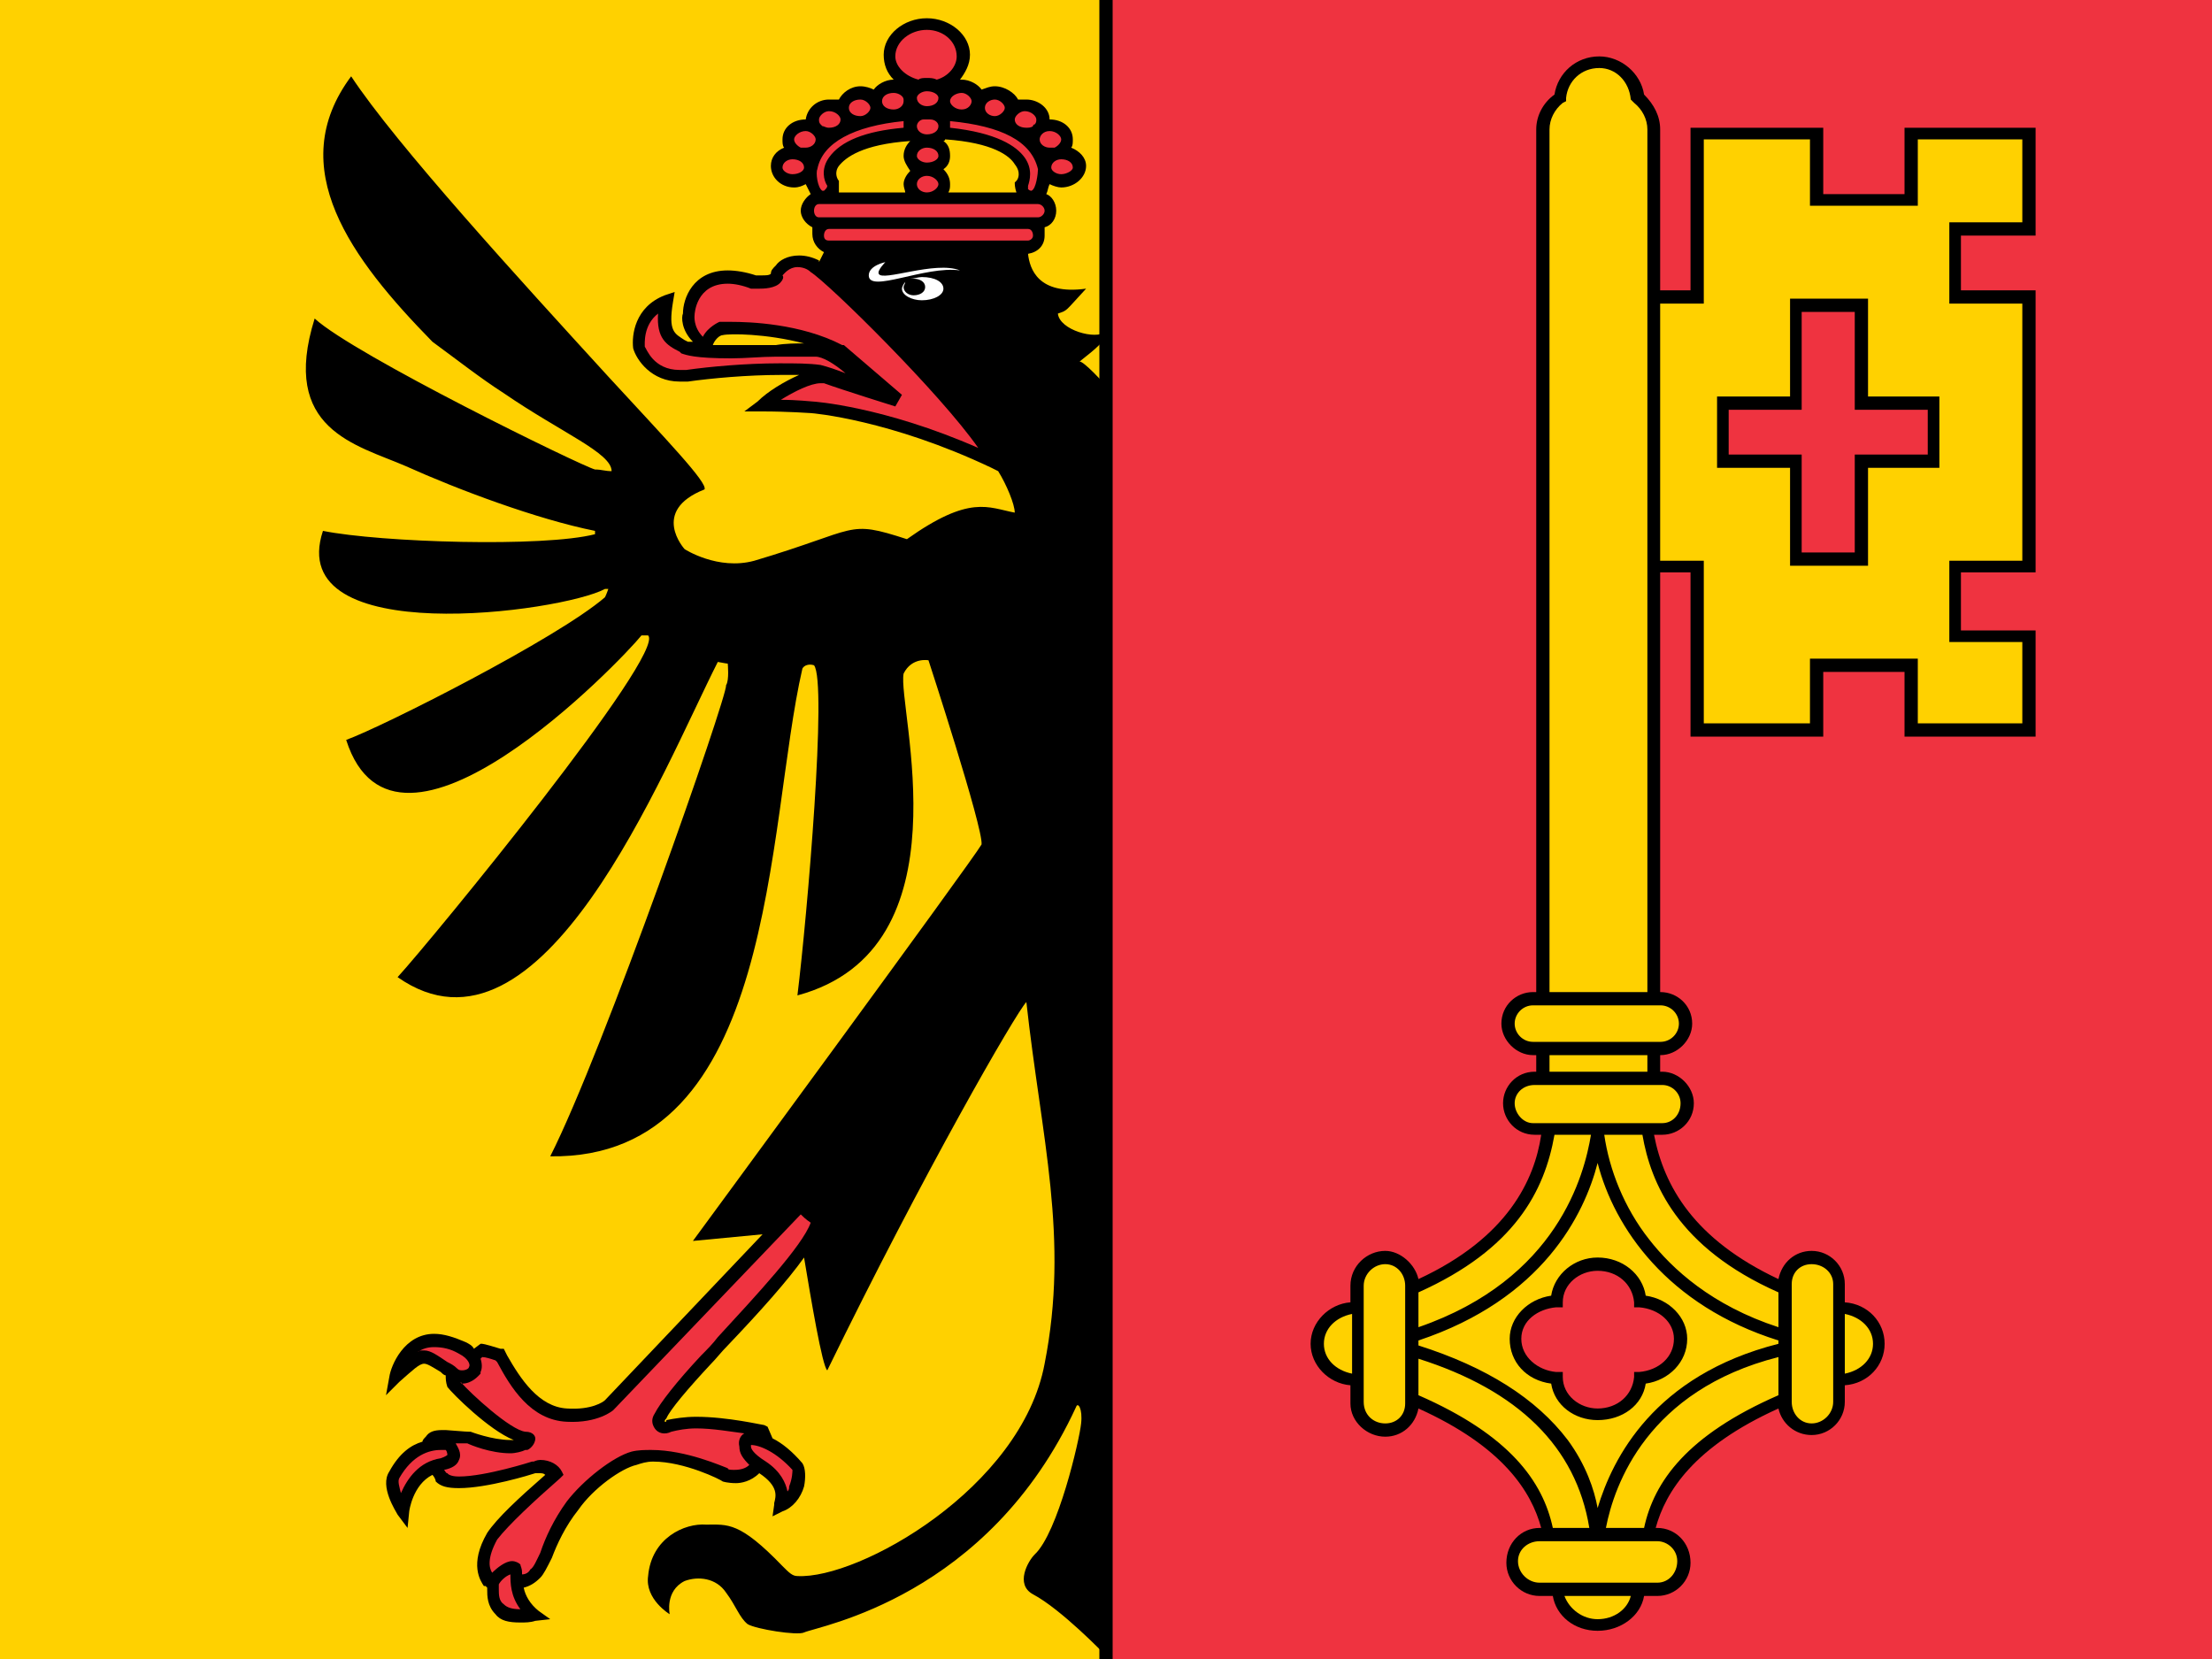 <?xml version="1.0"?>
<svg xmlns="http://www.w3.org/2000/svg" xmlns:xlink="http://www.w3.org/1999/xlink" version="1.1" width="480" height="360" viewBox="0 0 480 360">
<rect x="0" y="0" width="480" height="360" fill="#333333" stroke="none"/>
<!-- Generated by Kreative Vexillo v1.0 -->
<style>
.black{fill:rgb(0,0,0);}
.red{fill:rgb(239,51,64);}
.white{fill:rgb(255,255,255);}
.yellow{fill:rgb(255,209,0);}
</style>
<defs>
<path id="e1" d="M -0.016 -0.282 C -0.006 -0.29 6.999988E-4 -0.295 -3.0000135E-4 -0.3 C -0.006 -0.295 -0.028 -0.301 -0.029 -0.311 C -0.023 -0.313 -0.025 -0.312 -0.012 -0.326 C -0.041 -0.322 -0.046 -0.338 -0.047 -0.347 C -0.041 -0.348 -0.037 -0.352 -0.037 -0.358 C -0.037 -0.36 -0.037 -0.361 -0.037 -0.363 C -0.033 -0.364 -0.03 -0.368 -0.03 -0.373 C -0.03 -0.378 -0.033 -0.382 -0.036 -0.383 C -0.035 -0.385 -0.035 -0.387 -0.034 -0.389 C -0.032 -0.388 -0.029 -0.387 -0.027 -0.387 C -0.019 -0.387 -0.012 -0.393 -0.012 -0.4 C -0.012 -0.405 -0.016 -0.409 -0.021 -0.411 C -0.02 -0.412 -0.02 -0.414 -0.02 -0.416 C -0.02 -0.423 -0.026 -0.428 -0.034 -0.428 C -0.034 -0.428 -0.034 -0.428 -0.034 -0.428 C -0.034 -0.435 -0.041 -0.44 -0.048 -0.44 C -0.05 -0.44 -0.052 -0.44 -0.053 -0.44 C -0.055 -0.444 -0.061 -0.448 -0.067 -0.448 C -0.07 -0.448 -0.072 -0.447 -0.075 -0.446 C -0.077 -0.449 -0.082 -0.452 -0.087 -0.452 C -0.087 -0.452 -0.088 -0.452 -0.088 -0.452 C -0.085 -0.456 -0.082 -0.461 -0.082 -0.467 C -0.082 -0.479 -0.094 -0.489 -0.108 -0.489 C -0.122 -0.489 -0.134 -0.479 -0.134 -0.467 C -0.134 -0.461 -0.132 -0.456 -0.128 -0.452 C -0.128 -0.452 -0.128 -0.452 -0.128 -0.452 C -0.133 -0.452 -0.138 -0.449 -0.14 -0.446 C -0.142 -0.447 -0.145 -0.448 -0.148 -0.448 C -0.154 -0.448 -0.159 -0.444 -0.161 -0.44 C -0.163 -0.44 -0.165 -0.44 -0.167 -0.44 C -0.174 -0.44 -0.18 -0.435 -0.181 -0.428 C -0.181 -0.428 -0.181 -0.428 -0.181 -0.428 C -0.189 -0.428 -0.195 -0.423 -0.195 -0.416 C -0.195 -0.414 -0.195 -0.412 -0.194 -0.411 C -0.199 -0.409 -0.202 -0.405 -0.202 -0.4 C -0.202 -0.393 -0.196 -0.387 -0.188 -0.387 C -0.185 -0.387 -0.183 -0.388 -0.181 -0.389 C -0.18 -0.387 -0.179 -0.385 -0.178 -0.383 C -0.181 -0.381 -0.184 -0.377 -0.184 -0.373 C -0.184 -0.369 -0.181 -0.365 -0.177 -0.363 C -0.177 -0.362 -0.177 -0.36 -0.177 -0.359 C -0.177 -0.354 -0.174 -0.35 -0.17 -0.348 L -0.173 -0.342 C -0.173 -0.342 -0.173 -0.343 -0.173 -0.343 C -0.177 -0.345 -0.181 -0.346 -0.185 -0.346 C -0.192 -0.346 -0.197 -0.343 -0.199 -0.34 C -0.201 -0.338 -0.202 -0.337 -0.202 -0.335 C -0.203 -0.334 -0.205 -0.334 -0.208 -0.334 C -0.21 -0.334 -0.211 -0.334 -0.211 -0.334 C -0.217 -0.336 -0.223 -0.337 -0.228 -0.337 C -0.249 -0.337 -0.255 -0.32 -0.255 -0.311 C -0.256 -0.309 -0.256 -0.301 -0.249 -0.294 C -0.251 -0.294 -0.252 -0.294 -0.252 -0.294 L -0.254 -0.295 C -0.26 -0.299 -0.264 -0.3 -0.261 -0.318 L -0.26 -0.324 L -0.266 -0.322 C -0.284 -0.315 -0.286 -0.298 -0.285 -0.29 L -0.285 -0.29 C -0.283 -0.283 -0.274 -0.27 -0.257 -0.27 C -0.255 -0.27 -0.254 -0.27 -0.252 -0.27 C -0.238 -0.272 -0.216 -0.274 -0.196 -0.274 C -0.192 -0.274 -0.188 -0.274 -0.185 -0.274 C -0.194 -0.27 -0.204 -0.264 -0.21 -0.258 L -0.218 -0.252 L -0.207 -0.252 C -0.192 -0.252 -0.178 -0.251 -0.178 -0.251 C -0.177 -0.251 -0.13 -0.247 -0.069 -0.218 L -0.065 -0.216 C -0.06 -0.208 -0.055 -0.196 -0.055 -0.191 C -0.071 -0.194 -0.082 -0.202 -0.12 -0.175 C -0.157 -0.187 -0.148 -0.181 -0.212 -0.162 C -0.234 -0.156 -0.254 -0.169 -0.254 -0.169 S -0.275 -0.192 -0.242 -0.205 C -0.24 -0.209 -0.265 -0.235 -0.3 -0.273 C -0.353 -0.331 -0.428 -0.413 -0.455 -0.454 C -0.496 -0.399 -0.455 -0.344 -0.406 -0.294 C -0.391 -0.283 -0.377 -0.272 -0.363 -0.263 C -0.328 -0.239 -0.298 -0.227 -0.298 -0.216 C -0.302 -0.216 -0.304 -0.217 -0.308 -0.217 C -0.316 -0.219 -0.453 -0.286 -0.477 -0.308 C -0.498 -0.241 -0.452 -0.232 -0.422 -0.219 C -0.391 -0.205 -0.343 -0.187 -0.308 -0.18 C -0.308 -0.178 -0.308 -0.179 -0.308 -0.178 C -0.339 -0.17 -0.437 -0.173 -0.472 -0.18 C -0.496 -0.108 -0.328 -0.131 -0.302 -0.145 C -0.301 -0.145 -0.3 -0.145 -0.3 -0.145 S -0.301 -0.142 -0.302 -0.14 C -0.331 -0.115 -0.436 -0.062 -0.458 -0.054 C -0.428 0.04 -0.292 -0.102 -0.28 -0.117 C -0.278 -0.117 -0.277 -0.117 -0.276 -0.117 C -0.265 -0.106 -0.406 0.066 -0.427 0.089 C -0.34 0.15 -0.267 -0.036 -0.234 -0.101 C -0.229 -0.1 -0.228 -0.1 -0.228 -0.1 S -0.227 -0.09 -0.229 -0.087 C -0.228 -0.081 -0.303 0.134 -0.335 0.197 C -0.198 0.199 -0.205 -0.002 -0.183 -0.097 C -0.182 -0.099 -0.179 -0.1 -0.176 -0.099 C -0.168 -0.089 -0.18 0.051 -0.186 0.1 C -0.082 0.072 -0.126 -0.074 -0.122 -0.094 C -0.117 -0.104 -0.107 -0.102 -0.107 -0.102 S -0.074 -0.001 -0.075 0.009 C -0.08 0.018 -0.249 0.248 -0.249 0.248 L -0.207 0.244 L -0.302 0.344 C -0.303 0.345 -0.31 0.35 -0.325 0.349 C -0.342 0.348 -0.353 0.331 -0.361 0.317 L -0.363 0.313 L -0.365 0.313 C -0.368 0.312 -0.375 0.31 -0.376 0.31 L -0.377 0.31 L -0.381 0.313 C -0.382 0.311 -0.384 0.31 -0.386 0.309 C -0.393 0.306 -0.399 0.304 -0.405 0.304 C -0.423 0.304 -0.431 0.323 -0.432 0.33 L -0.434 0.341 L -0.426 0.333 C -0.418 0.326 -0.414 0.322 -0.411 0.322 C -0.409 0.322 -0.406 0.324 -0.401 0.327 C -0.4 0.328 -0.399 0.329 -0.398 0.329 C -0.398 0.331 -0.398 0.333 -0.397 0.336 C -0.394 0.34 -0.372 0.362 -0.357 0.368 C -0.358 0.368 -0.359 0.368 -0.359 0.368 C -0.37 0.368 -0.383 0.363 -0.383 0.363 L -0.384 0.363 C -0.384 0.363 -0.386 0.363 -0.398 0.362 C -0.399 0.362 -0.4 0.362 -0.4 0.362 C -0.405 0.362 -0.408 0.363 -0.41 0.366 C -0.411 0.367 -0.412 0.368 -0.412 0.369 C -0.419 0.371 -0.426 0.376 -0.432 0.387 C -0.438 0.396 -0.428 0.411 -0.427 0.413 L -0.421 0.421 L -0.42 0.411 C -0.42 0.411 -0.418 0.395 -0.406 0.389 C -0.405 0.39 -0.404 0.392 -0.404 0.393 C -0.401 0.396 -0.397 0.397 -0.39 0.397 C -0.373 0.397 -0.347 0.389 -0.344 0.388 C -0.343 0.388 -0.343 0.388 -0.342 0.388 C -0.34 0.388 -0.339 0.388 -0.338 0.389 C -0.354 0.403 -0.367 0.415 -0.373 0.424 C -0.384 0.443 -0.377 0.453 -0.375 0.456 L -0.374 0.456 C -0.374 0.456 -0.373 0.457 -0.373 0.457 C -0.373 0.457 -0.373 0.458 -0.373 0.458 C -0.373 0.462 -0.373 0.468 -0.368 0.473 C -0.365 0.477 -0.36 0.478 -0.353 0.478 C -0.353 0.478 -0.353 0.478 -0.353 0.478 C -0.35 0.478 -0.347 0.478 -0.344 0.477 L -0.335 0.476 L -0.342 0.471 C -0.347 0.467 -0.35 0.462 -0.351 0.457 C -0.347 0.456 -0.344 0.454 -0.341 0.451 C -0.339 0.449 -0.337 0.445 -0.334 0.439 C -0.331 0.431 -0.326 0.42 -0.318 0.41 C -0.309 0.397 -0.292 0.385 -0.283 0.383 C -0.28 0.382 -0.277 0.381 -0.273 0.381 C -0.254 0.381 -0.232 0.392 -0.231 0.393 L -0.231 0.393 C -0.231 0.393 -0.228 0.394 -0.223 0.394 C -0.22 0.394 -0.214 0.393 -0.209 0.388 C -0.197 0.396 -0.199 0.402 -0.2 0.406 C -0.2 0.406 -0.2 0.407 -0.2 0.407 L -0.201 0.414 L -0.195 0.411 C -0.189 0.409 -0.184 0.403 -0.182 0.396 C -0.181 0.391 -0.181 0.385 -0.183 0.382 C -0.189 0.375 -0.195 0.37 -0.201 0.367 L -0.204 0.36 L -0.206 0.359 C -0.207 0.359 -0.228 0.354 -0.247 0.354 C -0.254 0.354 -0.26 0.355 -0.265 0.356 C -0.265 0.357 -0.265 0.357 -0.266 0.357 C -0.266 0.356 -0.266 0.356 -0.265 0.355 C -0.263 0.35 -0.252 0.337 -0.238 0.322 C -0.235 0.319 -0.232 0.315 -0.228 0.311 C -0.208 0.29 -0.192 0.272 -0.182 0.258 C -0.178 0.282 -0.171 0.324 -0.168 0.326 C -0.11 0.207 -0.054 0.11 -0.048 0.104 C -0.039 0.186 -0.022 0.246 -0.037 0.322 C -0.051 0.397 -0.149 0.452 -0.186 0.45 C -0.189 0.45 -0.191 0.448 -0.195 0.444 C -0.221 0.417 -0.228 0.419 -0.241 0.419 C -0.254 0.418 -0.274 0.427 -0.276 0.45 C -0.278 0.464 -0.263 0.473 -0.263 0.473 S -0.266 0.459 -0.254 0.453 C -0.246 0.45 -0.235 0.451 -0.229 0.46 C -0.223 0.468 -0.221 0.475 -0.216 0.479 C -0.211 0.482 -0.186 0.486 -0.182 0.484 C -0.173 0.48 -0.071 0.463 -0.018 0.348 C -0.017 0.345 -0.014 0.349 -0.015 0.358 C -0.016 0.368 -0.029 0.424 -0.043 0.437 C -0.047 0.441 -0.055 0.455 -0.044 0.461 C -0.027 0.47 -9.999834E-4 0.497 -9.999834E-4 0.497 L -3.9998337E-4 -0.268 C -3.0E-4 -0.268 -0.014 -0.283 -0.016 -0.282 Z M -0.161 -0.39 L -0.161 -0.39 L -0.161 -0.391 C -0.162 -0.392 -0.164 -0.396 -0.161 -0.4 C -0.157 -0.405 -0.147 -0.413 -0.118 -0.415 C -0.118 -0.415 -0.118 -0.415 -0.118 -0.415 C -0.12 -0.413 -0.122 -0.41 -0.122 -0.406 C -0.122 -0.403 -0.12 -0.4 -0.118 -0.397 C -0.12 -0.395 -0.122 -0.392 -0.122 -0.389 C -0.122 -0.387 -0.121 -0.385 -0.121 -0.384 L -0.161 -0.384 C -0.161 -0.387 -0.161 -0.389 -0.161 -0.39 Z M -0.098 -0.398 C -0.095 -0.4 -0.094 -0.403 -0.094 -0.406 C -0.094 -0.41 -0.095 -0.413 -0.098 -0.415 C -0.098 -0.415 -0.097 -0.415 -0.097 -0.416 C -0.068 -0.414 -0.058 -0.406 -0.055 -0.401 C -0.051 -0.396 -0.053 -0.392 -0.054 -0.391 L -0.054 -0.391 L -0.055 -0.39 C -0.055 -0.389 -0.055 -0.387 -0.054 -0.384 L -0.095 -0.384 C -0.094 -0.386 -0.094 -0.387 -0.094 -0.389 C -0.094 -0.392 -0.095 -0.395 -0.098 -0.398 Z M -0.237 -0.292 C -0.236 -0.295 -0.233 -0.298 -0.231 -0.298 C -0.227 -0.299 -0.205 -0.299 -0.182 -0.293 C -0.187 -0.293 -0.193 -0.293 -0.199 -0.292 C -0.208 -0.292 -0.217 -0.292 -0.226 -0.292 C -0.231 -0.292 -0.234 -0.292 -0.237 -0.292 Z"/>
<path id="e2" d="M -0.101 -0.441 C -0.101 -0.438 -0.104 -0.436 -0.108 -0.436 C -0.111 -0.436 -0.114 -0.438 -0.114 -0.441 C -0.114 -0.443 -0.111 -0.445 -0.108 -0.445 C -0.104 -0.445 -0.101 -0.443 -0.101 -0.441 Z M -0.106 -0.428 C -0.106 -0.428 -0.107 -0.428 -0.108 -0.428 C -0.108 -0.428 -0.109 -0.428 -0.11 -0.428 C -0.112 -0.428 -0.114 -0.426 -0.114 -0.424 C -0.114 -0.421 -0.111 -0.419 -0.108 -0.419 C -0.104 -0.419 -0.101 -0.421 -0.101 -0.424 C -0.101 -0.426 -0.103 -0.428 -0.106 -0.428 Z M -0.128 -0.434 C -0.125 -0.434 -0.122 -0.436 -0.122 -0.439 C -0.122 -0.439 -0.122 -0.44 -0.122 -0.44 C -0.122 -0.442 -0.125 -0.444 -0.128 -0.444 C -0.132 -0.444 -0.135 -0.442 -0.135 -0.439 S -0.132 -0.434 -0.128 -0.434 Z M -0.171 -0.424 C -0.17 -0.424 -0.169 -0.423 -0.167 -0.423 C -0.163 -0.423 -0.16 -0.425 -0.16 -0.428 C -0.16 -0.43 -0.163 -0.433 -0.167 -0.433 C -0.17 -0.433 -0.173 -0.43 -0.173 -0.428 C -0.173 -0.427 -0.173 -0.426 -0.172 -0.425 C -0.172 -0.425 -0.172 -0.425 -0.171 -0.424 Z M -0.148 -0.43 C -0.145 -0.43 -0.142 -0.433 -0.142 -0.435 S -0.145 -0.44 -0.148 -0.44 C -0.152 -0.44 -0.155 -0.438 -0.155 -0.435 S -0.152 -0.43 -0.148 -0.43 Z M -0.108 -0.394 C -0.111 -0.394 -0.114 -0.392 -0.114 -0.389 S -0.111 -0.384 -0.108 -0.384 C -0.104 -0.384 -0.101 -0.387 -0.101 -0.389 S -0.104 -0.394 -0.108 -0.394 Z M -0.113 -0.452 C -0.112 -0.453 -0.11 -0.453 -0.108 -0.453 C -0.106 -0.453 -0.104 -0.453 -0.102 -0.452 C -0.095 -0.454 -0.09 -0.46 -0.09 -0.466 C -0.09 -0.475 -0.098 -0.482 -0.108 -0.482 C -0.118 -0.482 -0.127 -0.475 -0.127 -0.466 C -0.127 -0.46 -0.121 -0.454 -0.113 -0.452 Z M -0.067 -0.43 C -0.064 -0.43 -0.061 -0.433 -0.061 -0.435 S -0.064 -0.44 -0.067 -0.44 S -0.073 -0.438 -0.073 -0.435 S -0.07 -0.43 -0.067 -0.43 Z M -0.048 -0.423 C -0.047 -0.423 -0.045 -0.423 -0.044 -0.424 C -0.044 -0.425 -0.043 -0.425 -0.043 -0.425 C -0.042 -0.426 -0.042 -0.427 -0.042 -0.428 C -0.042 -0.43 -0.045 -0.433 -0.049 -0.433 C -0.052 -0.433 -0.055 -0.43 -0.055 -0.428 C -0.055 -0.425 -0.052 -0.423 -0.048 -0.423 Z M -0.094 -0.427 C -0.094 -0.426 -0.094 -0.425 -0.094 -0.424 C -0.094 -0.423 -0.094 -0.423 -0.094 -0.423 C -0.066 -0.42 -0.054 -0.412 -0.049 -0.405 C -0.044 -0.398 -0.046 -0.391 -0.047 -0.388 C -0.047 -0.388 -0.047 -0.387 -0.047 -0.386 C -0.046 -0.385 -0.045 -0.385 -0.045 -0.385 C -0.045 -0.385 -0.045 -0.385 -0.045 -0.385 C -0.042 -0.386 -0.041 -0.396 -0.041 -0.398 C -0.045 -0.415 -0.063 -0.424 -0.094 -0.427 Z M -0.108 -0.411 C -0.111 -0.411 -0.114 -0.409 -0.114 -0.406 C -0.114 -0.404 -0.111 -0.402 -0.108 -0.402 C -0.104 -0.402 -0.101 -0.404 -0.101 -0.406 C -0.101 -0.409 -0.104 -0.411 -0.108 -0.411 Z M -0.171 -0.385 C -0.171 -0.385 -0.17 -0.385 -0.17 -0.385 C -0.17 -0.385 -0.17 -0.385 -0.169 -0.386 C -0.168 -0.387 -0.168 -0.388 -0.168 -0.388 C -0.17 -0.391 -0.172 -0.398 -0.167 -0.405 C -0.16 -0.415 -0.145 -0.421 -0.122 -0.423 C -0.122 -0.423 -0.122 -0.423 -0.122 -0.424 C -0.122 -0.425 -0.122 -0.426 -0.122 -0.427 C -0.152 -0.424 -0.171 -0.414 -0.174 -0.398 C -0.175 -0.396 -0.174 -0.387 -0.171 -0.385 Z M -0.094 -0.439 C -0.094 -0.437 -0.091 -0.434 -0.087 -0.434 S -0.081 -0.437 -0.081 -0.439 S -0.084 -0.444 -0.087 -0.444 S -0.094 -0.442 -0.094 -0.439 Z M -0.397 0.377 C -0.397 0.377 -0.397 0.375 -0.398 0.374 C -0.399 0.374 -0.4 0.374 -0.401 0.374 C -0.408 0.374 -0.418 0.377 -0.426 0.391 C -0.427 0.393 -0.426 0.396 -0.425 0.4 C -0.421 0.391 -0.414 0.381 -0.401 0.379 C -0.398 0.378 -0.397 0.377 -0.397 0.377 Z M -0.178 -0.336 C -0.18 -0.338 -0.183 -0.339 -0.186 -0.339 C -0.191 -0.339 -0.194 -0.335 -0.195 -0.334 C -0.194 -0.333 -0.195 -0.331 -0.196 -0.33 C -0.199 -0.326 -0.207 -0.326 -0.209 -0.326 C -0.21 -0.326 -0.212 -0.326 -0.214 -0.326 C -0.219 -0.328 -0.224 -0.329 -0.228 -0.329 C -0.247 -0.329 -0.248 -0.311 -0.248 -0.31 L -0.248 -0.31 C -0.248 -0.31 -0.249 -0.303 -0.243 -0.297 C -0.24 -0.303 -0.233 -0.306 -0.233 -0.306 L -0.232 -0.306 L -0.232 -0.306 C -0.232 -0.306 -0.23 -0.306 -0.226 -0.306 C -0.215 -0.306 -0.184 -0.305 -0.159 -0.292 L -0.158 -0.292 L -0.123 -0.262 L -0.127 -0.255 C -0.127 -0.255 -0.159 -0.265 -0.17 -0.269 C -0.17 -0.269 -0.171 -0.269 -0.172 -0.269 C -0.178 -0.269 -0.188 -0.264 -0.196 -0.259 C -0.186 -0.259 -0.178 -0.258 -0.177 -0.258 C -0.176 -0.258 -0.134 -0.255 -0.077 -0.23 C -0.1 -0.263 -0.167 -0.329 -0.178 -0.336 Z M -0.184 0.232 L -0.297 0.35 C -0.297 0.35 -0.306 0.358 -0.325 0.357 C -0.347 0.356 -0.359 0.336 -0.367 0.321 L -0.368 0.32 C -0.371 0.319 -0.374 0.318 -0.376 0.318 L -0.377 0.319 C -0.376 0.322 -0.376 0.325 -0.377 0.327 L -0.377 0.328 L -0.377 0.328 C -0.378 0.329 -0.382 0.334 -0.388 0.334 C -0.388 0.334 -0.389 0.334 -0.389 0.333 C -0.383 0.34 -0.359 0.362 -0.35 0.363 C -0.345 0.363 -0.344 0.366 -0.344 0.367 C -0.344 0.371 -0.348 0.374 -0.349 0.374 L -0.35 0.374 C -0.352 0.375 -0.356 0.376 -0.359 0.376 C -0.371 0.376 -0.383 0.371 -0.385 0.37 C -0.386 0.37 -0.388 0.37 -0.392 0.37 C -0.391 0.372 -0.388 0.376 -0.39 0.38 C -0.391 0.383 -0.394 0.385 -0.399 0.386 C -0.398 0.387 -0.398 0.388 -0.397 0.388 C -0.397 0.388 -0.396 0.39 -0.39 0.39 C -0.374 0.39 -0.346 0.381 -0.346 0.381 L -0.345 0.381 C -0.345 0.381 -0.343 0.38 -0.341 0.38 C -0.335 0.38 -0.33 0.383 -0.328 0.387 L -0.327 0.389 L -0.329 0.391 C -0.345 0.405 -0.36 0.419 -0.367 0.428 C -0.373 0.439 -0.372 0.445 -0.37 0.448 C -0.367 0.445 -0.362 0.441 -0.358 0.441 C -0.356 0.441 -0.354 0.442 -0.353 0.443 C -0.353 0.444 -0.352 0.445 -0.352 0.448 C -0.352 0.448 -0.352 0.449 -0.352 0.449 C -0.35 0.449 -0.348 0.448 -0.347 0.446 C -0.345 0.445 -0.343 0.44 -0.341 0.436 C -0.338 0.427 -0.333 0.416 -0.325 0.405 C -0.315 0.392 -0.297 0.378 -0.286 0.375 C -0.282 0.374 -0.278 0.374 -0.274 0.374 C -0.253 0.374 -0.231 0.384 -0.228 0.385 C -0.228 0.386 -0.226 0.386 -0.224 0.386 C -0.22 0.386 -0.217 0.385 -0.215 0.383 C -0.219 0.379 -0.221 0.376 -0.221 0.372 C -0.222 0.368 -0.22 0.365 -0.218 0.364 C -0.226 0.363 -0.237 0.361 -0.247 0.361 C -0.253 0.361 -0.258 0.362 -0.262 0.363 C -0.266 0.365 -0.27 0.364 -0.272 0.361 C -0.274 0.358 -0.274 0.355 -0.272 0.352 C -0.269 0.346 -0.259 0.333 -0.244 0.317 C -0.241 0.314 -0.237 0.31 -0.234 0.306 C -0.211 0.281 -0.183 0.251 -0.178 0.237 C -0.181 0.235 -0.183 0.233 -0.184 0.232 Z M -0.214 0.371 C -0.214 0.371 -0.214 0.371 -0.214 0.372 C -0.214 0.373 -0.213 0.376 -0.205 0.381 C -0.196 0.387 -0.193 0.394 -0.192 0.399 C -0.191 0.398 -0.191 0.397 -0.191 0.396 C -0.189 0.391 -0.189 0.387 -0.189 0.386 C -0.199 0.375 -0.209 0.371 -0.214 0.371 Z M -0.047 -0.362 L -0.047 -0.362 C -0.048 -0.362 -0.054 -0.362 -0.078 -0.362 L -0.167 -0.362 C -0.169 -0.362 -0.17 -0.36 -0.17 -0.358 C -0.17 -0.356 -0.169 -0.355 -0.167 -0.355 H -0.047 C -0.046 -0.355 -0.044 -0.356 -0.044 -0.358 C -0.044 -0.36 -0.045 -0.362 -0.047 -0.362 Z M -0.031 -0.411 C -0.029 -0.412 -0.027 -0.414 -0.027 -0.416 C -0.027 -0.418 -0.03 -0.421 -0.034 -0.421 S -0.04 -0.418 -0.04 -0.416 C -0.04 -0.413 -0.037 -0.411 -0.034 -0.411 C -0.033 -0.411 -0.032 -0.411 -0.032 -0.411 C -0.032 -0.411 -0.031 -0.411 -0.031 -0.411 Z M -0.041 -0.377 L -0.045 -0.377 L -0.173 -0.377 C -0.175 -0.377 -0.176 -0.375 -0.176 -0.373 C -0.176 -0.371 -0.175 -0.369 -0.173 -0.369 C -0.173 -0.369 -0.173 -0.369 -0.172 -0.369 L -0.167 -0.369 C -0.167 -0.369 -0.167 -0.369 -0.167 -0.369 L -0.078 -0.369 L -0.049 -0.369 C -0.049 -0.369 -0.048 -0.369 -0.048 -0.369 L -0.047 -0.369 L -0.047 -0.369 C -0.047 -0.369 -0.047 -0.369 -0.047 -0.369 L -0.041 -0.369 C -0.039 -0.369 -0.037 -0.371 -0.037 -0.373 C -0.037 -0.375 -0.039 -0.377 -0.041 -0.377 Z M -0.397 0.321 C -0.395 0.322 -0.393 0.323 -0.391 0.325 C -0.39 0.326 -0.389 0.326 -0.388 0.326 C -0.386 0.326 -0.384 0.325 -0.384 0.324 C -0.383 0.323 -0.384 0.319 -0.39 0.316 C -0.395 0.313 -0.4 0.312 -0.405 0.312 C -0.409 0.312 -0.412 0.313 -0.415 0.315 C -0.414 0.314 -0.413 0.314 -0.411 0.314 C -0.407 0.314 -0.403 0.317 -0.397 0.321 Z M -0.189 -0.395 C -0.185 -0.395 -0.182 -0.397 -0.182 -0.399 C -0.182 -0.402 -0.185 -0.404 -0.189 -0.404 C -0.192 -0.404 -0.195 -0.402 -0.195 -0.399 C -0.195 -0.397 -0.192 -0.395 -0.189 -0.395 Z M -0.366 0.455 C -0.366 0.456 -0.366 0.457 -0.366 0.458 C -0.366 0.461 -0.366 0.465 -0.363 0.467 C -0.361 0.469 -0.358 0.47 -0.353 0.47 C -0.353 0.47 -0.353 0.47 -0.353 0.47 C -0.359 0.462 -0.359 0.454 -0.359 0.449 C -0.362 0.45 -0.365 0.453 -0.366 0.455 Z M -0.257 -0.277 C -0.256 -0.277 -0.255 -0.277 -0.253 -0.277 C -0.239 -0.279 -0.217 -0.281 -0.197 -0.281 C -0.187 -0.281 -0.179 -0.281 -0.172 -0.28 C -0.168 -0.279 -0.162 -0.277 -0.157 -0.275 C -0.164 -0.281 -0.171 -0.285 -0.175 -0.285 C -0.178 -0.285 -0.188 -0.285 -0.199 -0.285 C -0.208 -0.285 -0.217 -0.284 -0.226 -0.284 C -0.248 -0.284 -0.253 -0.286 -0.256 -0.287 L -0.257 -0.288 C -0.265 -0.292 -0.271 -0.296 -0.27 -0.311 C -0.279 -0.304 -0.278 -0.293 -0.278 -0.291 C -0.277 -0.29 -0.273 -0.277 -0.257 -0.277 Z M -0.184 -0.411 C -0.184 -0.411 -0.184 -0.411 -0.183 -0.411 C -0.183 -0.411 -0.182 -0.411 -0.181 -0.411 C -0.178 -0.411 -0.175 -0.413 -0.175 -0.416 C -0.175 -0.418 -0.178 -0.421 -0.181 -0.421 C -0.185 -0.421 -0.188 -0.418 -0.188 -0.416 C -0.188 -0.414 -0.186 -0.412 -0.184 -0.411 Z M -0.027 -0.404 C -0.03 -0.404 -0.033 -0.402 -0.033 -0.399 C -0.033 -0.397 -0.03 -0.395 -0.027 -0.395 S -0.02 -0.397 -0.02 -0.399 C -0.02 -0.402 -0.023 -0.404 -0.027 -0.404 Z"/>
<path id="e3" d="M -0.098 -0.326 C -0.098 -0.322 -0.104 -0.319 -0.111 -0.319 C -0.117 -0.319 -0.123 -0.322 -0.123 -0.326 C -0.123 -0.327 -0.122 -0.329 -0.121 -0.33 C -0.121 -0.329 -0.122 -0.328 -0.122 -0.327 C -0.122 -0.324 -0.119 -0.322 -0.116 -0.322 C -0.112 -0.322 -0.109 -0.324 -0.109 -0.327 S -0.112 -0.332 -0.116 -0.332 C -0.116 -0.332 -0.117 -0.332 -0.118 -0.332 C -0.116 -0.332 -0.113 -0.333 -0.111 -0.333 C -0.103 -0.333 -0.098 -0.33 -0.098 -0.326 Z M -0.137 -0.335 C -0.138 -0.337 -0.133 -0.342 -0.133 -0.342 S -0.143 -0.34 -0.143 -0.334 C -0.143 -0.323 -0.109 -0.34 -0.088 -0.337 C -0.103 -0.343 -0.135 -0.33 -0.137 -0.335 Z"/>
<path id="e4" d="M 0.009 0.307 C 0.009 0.318 -9.999983E-5 0.326 -0.012 0.327 L -0.015 0.327 L -0.015 0.33 C -0.016 0.341 -0.025 0.349 -0.037 0.349 C -0.048 0.349 -0.058 0.341 -0.058 0.33 L -0.058 0.327 L -0.062 0.327 C -0.073 0.326 -0.083 0.318 -0.083 0.307 S -0.073 0.289 -0.062 0.288 L -0.058 0.288 L -0.058 0.285 C -0.058 0.274 -0.048 0.266 -0.037 0.266 C -0.025 0.266 -0.016 0.274 -0.015 0.285 L -0.015 0.288 L -0.012 0.288 C 1.0E-4 0.289 0.009 0.297 0.009 0.307 Z M 0.162 -0.253 V -0.226 H 0.118 V -0.167 H 0.086 V -0.226 H 0.042 V -0.253 H 0.086 V -0.312 H 0.118 V -0.253 H 0.162 Z M 0.227 -0.358 V -0.423 H 0.148 V -0.383 H 0.099 V -0.423 H 0.019 V -0.325 H 7.0E-4 V -0.422 C 7.0E-4 -0.43 -0.003 -0.437 -0.009 -0.443 C -0.011 -0.456 -0.023 -0.466 -0.036 -0.466 C -0.05 -0.466 -0.061 -0.456 -0.063 -0.443 C -0.07 -0.438 -0.074 -0.43 -0.074 -0.422 C -0.074 -0.422 -0.074 -0.421 -0.074 -0.421 C -0.074 -0.421 -0.074 -0.42 -0.074 -0.42 V 0.098 H -0.076 C -0.086 0.098 -0.095 0.106 -0.095 0.117 C -0.095 0.127 -0.086 0.136 -0.076 0.136 H -0.074 V 0.146 H -0.075 C -0.086 0.146 -0.094 0.155 -0.094 0.165 S -0.086 0.184 -0.075 0.184 H -0.071 C -0.075 0.211 -0.091 0.246 -0.145 0.271 C -0.147 0.262 -0.156 0.254 -0.165 0.254 C -0.176 0.254 -0.186 0.263 -0.186 0.275 C -0.186 0.275 -0.186 0.275 -0.186 0.275 L -0.186 0.285 C -0.199 0.286 -0.21 0.297 -0.21 0.31 C -0.21 0.323 -0.199 0.334 -0.186 0.335 L -0.186 0.345 C -0.186 0.345 -0.186 0.345 -0.186 0.346 C -0.186 0.357 -0.176 0.366 -0.165 0.366 C -0.155 0.366 -0.147 0.359 -0.145 0.349 H -0.145 V 0.349 C -0.094 0.372 -0.077 0.399 -0.071 0.421 H -0.072 C -0.083 0.421 -0.092 0.43 -0.092 0.442 C -0.092 0.453 -0.083 0.462 -0.072 0.462 C -0.072 0.462 -0.072 0.462 -0.071 0.462 H -0.064 C -0.062 0.474 -0.051 0.483 -0.037 0.483 C -0.023 0.483 -0.011 0.474 -0.009 0.462 H -0.002 C -0.002 0.462 -0.002 0.462 -0.001 0.462 C 0.01 0.462 0.019 0.453 0.019 0.442 C 0.019 0.43 0.01 0.421 -0.001 0.421 H -0.002 C 0.004 0.399 0.021 0.372 0.072 0.349 C 0.074 0.358 0.082 0.365 0.092 0.365 C 0.103 0.365 0.112 0.356 0.112 0.345 C 0.112 0.345 0.112 0.345 0.112 0.344 V 0.335 C 0.126 0.334 0.136 0.323 0.136 0.31 C 0.136 0.297 0.126 0.286 0.112 0.285 V 0.275 C 0.112 0.275 0.112 0.275 0.112 0.274 C 0.112 0.263 0.103 0.254 0.092 0.254 C 0.082 0.254 0.074 0.261 0.072 0.271 H 0.072 C 0.021 0.247 0.003 0.215 -0.003 0.184 H 0.002 C 0.012 0.184 0.021 0.176 0.021 0.165 C 0.021 0.155 0.012 0.146 0.002 0.146 H 7.000003E-4 V 0.136 H 9.0E-4 C 0.011 0.136 0.02 0.127 0.02 0.117 C 0.02 0.106 0.011 0.098 9.0000033E-4 0.098 H 7.0E-4 V -0.155 H 0.019 V -0.056 H 0.099 V -0.095 H 0.148 V -0.056 H 0.227 V -0.12 H 0.182 V -0.155 H 0.227 V -0.325 H 0.182 V -0.358 H 0.227 Z"/>
<path id="e5" d="M -0.145 0.3 V 0.279 C -0.087 0.253 -0.069 0.218 -0.063 0.184 H -0.041 C -0.045 0.208 -0.061 0.271 -0.145 0.3 Z M -0.032 0.421 H -0.009 C -0.003 0.393 0.017 0.365 0.072 0.341 V 0.318 C -0.007 0.338 -0.027 0.395 -0.032 0.421 Z M -0.037 0.476 C -0.027 0.476 -0.019 0.47 -0.017 0.462 L -0.057 0.462 C -0.054 0.47 -0.046 0.476 -0.037 0.476 Z M -0.042 0.421 C -0.05 0.372 -0.085 0.338 -0.145 0.319 V 0.341 C -0.09 0.365 -0.07 0.393 -0.064 0.421 H -0.042 Z M -0.202 0.31 C -0.202 0.319 -0.195 0.326 -0.185 0.328 L -0.185 0.292 C -0.195 0.294 -0.202 0.301 -0.202 0.31 Z M 0.072 0.308 V 0.31 C -0.003 0.329 -0.028 0.379 -0.037 0.409 C -0.039 0.398 -0.044 0.383 -0.055 0.368 C -0.074 0.343 -0.104 0.324 -0.145 0.311 V 0.308 C -0.07 0.283 -0.045 0.232 -0.037 0.201 C -0.027 0.24 0.005 0.287 0.072 0.308 Z M -0.008 0.281 C -0.01 0.268 -0.022 0.258 -0.037 0.258 C -0.051 0.258 -0.063 0.268 -0.065 0.281 C -0.079 0.283 -0.09 0.294 -0.09 0.307 C -0.09 0.321 -0.08 0.332 -0.065 0.334 C -0.063 0.347 -0.051 0.356 -0.037 0.356 C -0.022 0.356 -0.01 0.347 -0.008 0.334 C 0.006 0.332 0.017 0.321 0.017 0.307 C 0.017 0.294 0.006 0.283 -0.008 0.281 Z M 0.112 0.292 V 0.31 L 0.113 0.31 L 0.112 0.31 V 0.328 C 0.122 0.326 0.129 0.319 0.129 0.31 C 0.129 0.301 0.122 0.294 0.112 0.292 Z M 0.175 -0.366 V -0.317 H 0.219 V -0.162 H 0.175 V -0.113 H 0.219 V -0.064 H 0.156 V -0.103 H 0.091 V -0.064 H 0.027 V -0.162 H 7.0E-4 V -0.317 H 0.027 V -0.416 H 0.091 V -0.376 H 0.156 V -0.416 H 0.219 V -0.366 H 0.175 Z M 0.169 -0.261 H 0.126 V -0.32 H 0.079 V -0.261 H 0.035 V -0.218 H 0.079 V -0.159 H 0.126 V -0.218 H 0.169 V -0.261 Z M -0.01 0.184 H -0.033 C -0.03 0.205 -0.021 0.228 -0.006 0.247 C 0.008 0.265 0.032 0.287 0.072 0.3 V 0.279 C 0.011 0.252 -0.005 0.213 -0.01 0.184 Z M -0.076 0.128 H -0.066 H -0.007 H 8.9999987E-4 C 0.007 0.128 0.012 0.123 0.012 0.117 C 0.012 0.111 0.007 0.106 9.0000033E-4 0.106 H -0.007 H -0.066 H -0.076 C -0.082 0.106 -0.087 0.111 -0.087 0.117 C -0.087 0.123 -0.082 0.128 -0.076 0.128 Z M -0.007 0.136 H -0.066 V 0.146 H -0.007 V 0.136 Z M -0.066 0.098 H -0.007 V -0.162 V -0.317 V -0.422 C -0.007 -0.428 -0.01 -0.434 -0.015 -0.438 L -0.016 -0.439 L -0.017 -0.44 C -0.018 -0.451 -0.026 -0.459 -0.036 -0.459 C -0.047 -0.459 -0.055 -0.451 -0.056 -0.441 L -0.056 -0.439 L -0.058 -0.438 C -0.063 -0.434 -0.066 -0.428 -0.066 -0.422 C -0.066 -0.421 -0.066 -0.421 -0.066 -0.421 C -0.066 -0.42 -0.066 -0.42 -0.066 -0.42 L -0.066 -0.42 V 0.098 Z M -0.075 0.154 C -0.082 0.154 -0.087 0.159 -0.087 0.165 S -0.082 0.177 -0.076 0.177 H 0.002 C 0.008 0.177 0.013 0.172 0.013 0.165 C 0.013 0.159 0.008 0.154 0.002 0.154 H -0.007 H -0.066 H -0.075 Z M -0.001 0.429 H -0.011 H -0.033 H -0.041 H -0.062 H -0.072 C -0.079 0.429 -0.085 0.434 -0.085 0.441 C -0.085 0.448 -0.079 0.454 -0.072 0.454 C -0.072 0.454 -0.072 0.454 -0.071 0.454 H -0.057 H -0.017 H -0.002 C -0.002 0.454 -0.002 0.454 -0.001 0.454 C 0.006 0.454 0.011 0.448 0.011 0.441 C 0.011 0.434 0.005 0.429 -0.001 0.429 Z M 0.105 0.274 C 0.105 0.267 0.099 0.262 0.092 0.262 C 0.085 0.262 0.08 0.267 0.08 0.274 L 0.08 0.282 L 0.08 0.282 L 0.08 0.291 L 0.08 0.316 L 0.08 0.316 L 0.08 0.322 L 0.08 0.341 L 0.08 0.345 C 0.08 0.352 0.085 0.358 0.092 0.358 C 0.099 0.358 0.105 0.352 0.105 0.345 L 0.105 0.345 L 0.105 0.344 L 0.105 0.312 V 0.312 L 0.105 0.312 L 0.105 0.309 L 0.105 0.309 L 0.105 0.292 L 0.105 0.292 L 0.105 0.275 C 0.105 0.275 0.105 0.275 0.105 0.274 Z M -0.165 0.262 C -0.172 0.262 -0.178 0.268 -0.178 0.275 C -0.178 0.275 -0.178 0.275 -0.178 0.276 V 0.292 V 0.309 V 0.311 V 0.328 V 0.345 C -0.178 0.345 -0.178 0.345 -0.178 0.345 C -0.178 0.353 -0.172 0.358 -0.165 0.358 S -0.153 0.353 -0.153 0.346 V 0.338 V 0.317 V 0.302 V 0.282 V 0.275 C -0.153 0.268 -0.158 0.262 -0.165 0.262 Z"/>
<path id="e6" d="M 0.004 0.5 H -0.004 V -0.5 H 0.004 V 0.5 Z"/>
</defs>
<g>
<g>
<rect x="0" y="0" width="240" height="360" class="yellow"/>
<rect x="240" y="0" width="240" height="360" class="red"/>
</g>
<use xlink:href="#e1" transform="translate(240 180) scale(360 360) rotate(0)" class="black"/>
<use xlink:href="#e2" transform="translate(240 180) scale(360 360) rotate(0)" class="red"/>
<use xlink:href="#e3" transform="translate(240 180) scale(360 360) rotate(0)" class="white"/>
<use xlink:href="#e4" transform="translate(360 180) scale(360 360) rotate(0)" class="black"/>
<use xlink:href="#e5" transform="translate(360 180) scale(360 360) rotate(0)" class="yellow"/>
<use xlink:href="#e6" transform="translate(240 180) scale(360 360) rotate(0)" class="black"/>
</g>
</svg>
